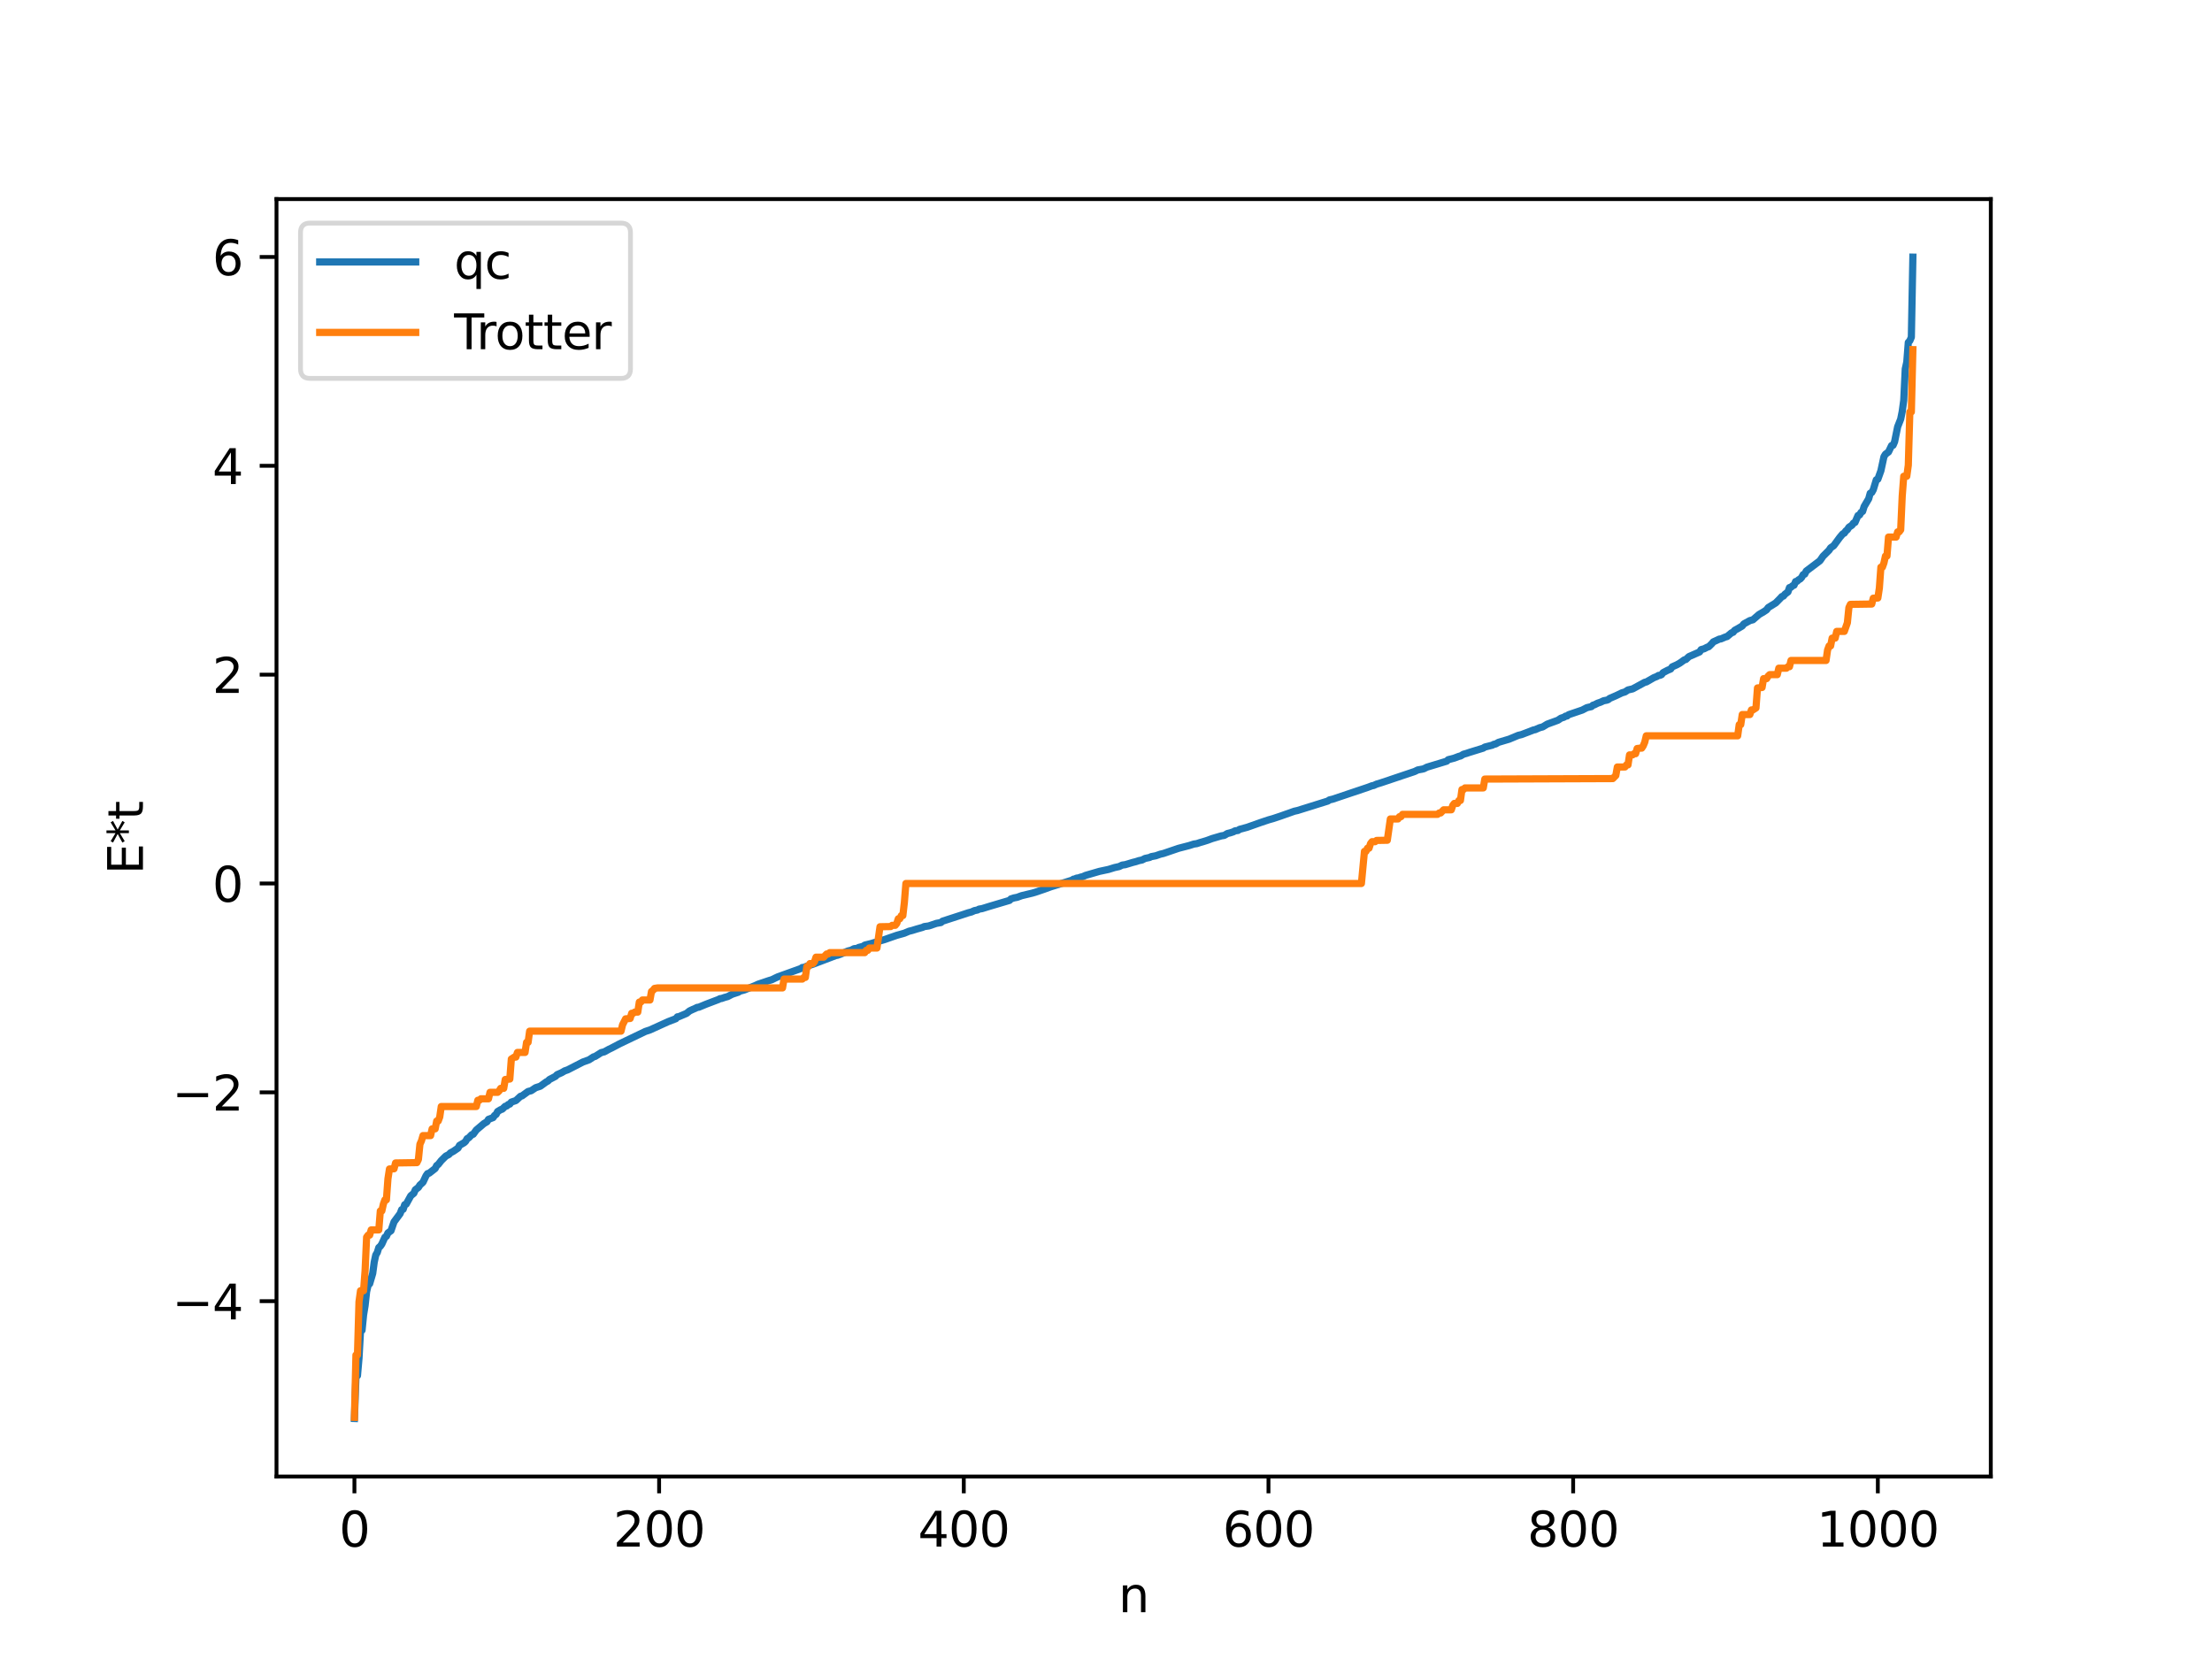 <?xml version="1.0" encoding="utf-8" standalone="no"?>
<!DOCTYPE svg PUBLIC "-//W3C//DTD SVG 1.1//EN"
  "http://www.w3.org/Graphics/SVG/1.1/DTD/svg11.dtd">
<svg xmlns:xlink="http://www.w3.org/1999/xlink" width="460.8pt" height="345.6pt" viewBox="0 0 460.8 345.6" xmlns="http://www.w3.org/2000/svg" version="1.1">
 <defs>
  <style type="text/css">*{stroke-linejoin: round; stroke-linecap: butt}</style>
 </defs>
 <g id="figure_1">
  <g id="patch_1">
   <path d="M 0 345.6 
L 460.8 345.6 
L 460.8 0 
L 0 0 
z
" style="fill: #ffffff"/>
  </g>
  <g id="axes_1">
   <g id="patch_2">
    <path d="M 57.6 307.584 
L 414.72 307.584 
L 414.72 41.472 
L 57.6 41.472 
z
" style="fill: #ffffff"/>
   </g>
   <g id="matplotlib.axis_1">
    <g id="xtick_1">
     <g id="line2d_1">
      <defs>
       <path id="m15ab49d02f" d="M 0 0 
L 0 3.5 
" style="stroke: #000000; stroke-width: 0.8"/>
      </defs>
      <g>
       <use xlink:href="#m15ab49d02f" x="73.833" y="307.584" style="stroke: #000000; stroke-width: 0.8"/>
      </g>
     </g>
     <g id="text_1">
      <!-- 0 -->
      <g transform="translate(70.651 322.182) scale(0.1 -0.1)">
       <defs>
        <path id="DejaVuSans-30" d="M 2034 4250 
Q 1547 4250 1301 3770 
Q 1056 3291 1056 2328 
Q 1056 1369 1301 889 
Q 1547 409 2034 409 
Q 2525 409 2770 889 
Q 3016 1369 3016 2328 
Q 3016 3291 2770 3770 
Q 2525 4250 2034 4250 
z
M 2034 4750 
Q 2819 4750 3233 4129 
Q 3647 3509 3647 2328 
Q 3647 1150 3233 529 
Q 2819 -91 2034 -91 
Q 1250 -91 836 529 
Q 422 1150 422 2328 
Q 422 3509 836 4129 
Q 1250 4750 2034 4750 
z
" transform="scale(0.016)"/>
       </defs>
       <use xlink:href="#DejaVuSans-30"/>
      </g>
     </g>
    </g>
    <g id="xtick_2">
     <g id="line2d_2">
      <g>
       <use xlink:href="#m15ab49d02f" x="137.304" y="307.584" style="stroke: #000000; stroke-width: 0.8"/>
      </g>
     </g>
     <g id="text_2">
      <!-- 200 -->
      <g transform="translate(127.76 322.182) scale(0.1 -0.1)">
       <defs>
        <path id="DejaVuSans-32" d="M 1228 531 
L 3431 531 
L 3431 0 
L 469 0 
L 469 531 
Q 828 903 1448 1529 
Q 2069 2156 2228 2338 
Q 2531 2678 2651 2914 
Q 2772 3150 2772 3378 
Q 2772 3750 2511 3984 
Q 2250 4219 1831 4219 
Q 1534 4219 1204 4116 
Q 875 4013 500 3803 
L 500 4441 
Q 881 4594 1212 4672 
Q 1544 4750 1819 4750 
Q 2544 4750 2975 4387 
Q 3406 4025 3406 3419 
Q 3406 3131 3298 2873 
Q 3191 2616 2906 2266 
Q 2828 2175 2409 1742 
Q 1991 1309 1228 531 
z
" transform="scale(0.016)"/>
       </defs>
       <use xlink:href="#DejaVuSans-32"/>
       <use xlink:href="#DejaVuSans-30" x="63.623"/>
       <use xlink:href="#DejaVuSans-30" x="127.246"/>
      </g>
     </g>
    </g>
    <g id="xtick_3">
     <g id="line2d_3">
      <g>
       <use xlink:href="#m15ab49d02f" x="200.775" y="307.584" style="stroke: #000000; stroke-width: 0.8"/>
      </g>
     </g>
     <g id="text_3">
      <!-- 400 -->
      <g transform="translate(191.231 322.182) scale(0.1 -0.1)">
       <defs>
        <path id="DejaVuSans-34" d="M 2419 4116 
L 825 1625 
L 2419 1625 
L 2419 4116 
z
M 2253 4666 
L 3047 4666 
L 3047 1625 
L 3713 1625 
L 3713 1100 
L 3047 1100 
L 3047 0 
L 2419 0 
L 2419 1100 
L 313 1100 
L 313 1709 
L 2253 4666 
z
" transform="scale(0.016)"/>
       </defs>
       <use xlink:href="#DejaVuSans-34"/>
       <use xlink:href="#DejaVuSans-30" x="63.623"/>
       <use xlink:href="#DejaVuSans-30" x="127.246"/>
      </g>
     </g>
    </g>
    <g id="xtick_4">
     <g id="line2d_4">
      <g>
       <use xlink:href="#m15ab49d02f" x="264.246" y="307.584" style="stroke: #000000; stroke-width: 0.8"/>
      </g>
     </g>
     <g id="text_4">
      <!-- 600 -->
      <g transform="translate(254.702 322.182) scale(0.1 -0.1)">
       <defs>
        <path id="DejaVuSans-36" d="M 2113 2584 
Q 1688 2584 1439 2293 
Q 1191 2003 1191 1497 
Q 1191 994 1439 701 
Q 1688 409 2113 409 
Q 2538 409 2786 701 
Q 3034 994 3034 1497 
Q 3034 2003 2786 2293 
Q 2538 2584 2113 2584 
z
M 3366 4563 
L 3366 3988 
Q 3128 4100 2886 4159 
Q 2644 4219 2406 4219 
Q 1781 4219 1451 3797 
Q 1122 3375 1075 2522 
Q 1259 2794 1537 2939 
Q 1816 3084 2150 3084 
Q 2853 3084 3261 2657 
Q 3669 2231 3669 1497 
Q 3669 778 3244 343 
Q 2819 -91 2113 -91 
Q 1303 -91 875 529 
Q 447 1150 447 2328 
Q 447 3434 972 4092 
Q 1497 4750 2381 4750 
Q 2619 4750 2861 4703 
Q 3103 4656 3366 4563 
z
" transform="scale(0.016)"/>
       </defs>
       <use xlink:href="#DejaVuSans-36"/>
       <use xlink:href="#DejaVuSans-30" x="63.623"/>
       <use xlink:href="#DejaVuSans-30" x="127.246"/>
      </g>
     </g>
    </g>
    <g id="xtick_5">
     <g id="line2d_5">
      <g>
       <use xlink:href="#m15ab49d02f" x="327.717" y="307.584" style="stroke: #000000; stroke-width: 0.8"/>
      </g>
     </g>
     <g id="text_5">
      <!-- 800 -->
      <g transform="translate(318.173 322.182) scale(0.1 -0.1)">
       <defs>
        <path id="DejaVuSans-38" d="M 2034 2216 
Q 1584 2216 1326 1975 
Q 1069 1734 1069 1313 
Q 1069 891 1326 650 
Q 1584 409 2034 409 
Q 2484 409 2743 651 
Q 3003 894 3003 1313 
Q 3003 1734 2745 1975 
Q 2488 2216 2034 2216 
z
M 1403 2484 
Q 997 2584 770 2862 
Q 544 3141 544 3541 
Q 544 4100 942 4425 
Q 1341 4750 2034 4750 
Q 2731 4750 3128 4425 
Q 3525 4100 3525 3541 
Q 3525 3141 3298 2862 
Q 3072 2584 2669 2484 
Q 3125 2378 3379 2068 
Q 3634 1759 3634 1313 
Q 3634 634 3220 271 
Q 2806 -91 2034 -91 
Q 1263 -91 848 271 
Q 434 634 434 1313 
Q 434 1759 690 2068 
Q 947 2378 1403 2484 
z
M 1172 3481 
Q 1172 3119 1398 2916 
Q 1625 2713 2034 2713 
Q 2441 2713 2670 2916 
Q 2900 3119 2900 3481 
Q 2900 3844 2670 4047 
Q 2441 4250 2034 4250 
Q 1625 4250 1398 4047 
Q 1172 3844 1172 3481 
z
" transform="scale(0.016)"/>
       </defs>
       <use xlink:href="#DejaVuSans-38"/>
       <use xlink:href="#DejaVuSans-30" x="63.623"/>
       <use xlink:href="#DejaVuSans-30" x="127.246"/>
      </g>
     </g>
    </g>
    <g id="xtick_6">
     <g id="line2d_6">
      <g>
       <use xlink:href="#m15ab49d02f" x="391.188" y="307.584" style="stroke: #000000; stroke-width: 0.8"/>
      </g>
     </g>
     <g id="text_6">
      <!-- 1000 -->
      <g transform="translate(378.463 322.182) scale(0.1 -0.1)">
       <defs>
        <path id="DejaVuSans-31" d="M 794 531 
L 1825 531 
L 1825 4091 
L 703 3866 
L 703 4441 
L 1819 4666 
L 2450 4666 
L 2450 531 
L 3481 531 
L 3481 0 
L 794 0 
L 794 531 
z
" transform="scale(0.016)"/>
       </defs>
       <use xlink:href="#DejaVuSans-31"/>
       <use xlink:href="#DejaVuSans-30" x="63.623"/>
       <use xlink:href="#DejaVuSans-30" x="127.246"/>
       <use xlink:href="#DejaVuSans-30" x="190.869"/>
      </g>
     </g>
    </g>
    <g id="text_7">
     <!-- n -->
     <g transform="translate(232.991 335.861) scale(0.1 -0.1)">
      <defs>
       <path id="DejaVuSans-6e" d="M 3513 2113 
L 3513 0 
L 2938 0 
L 2938 2094 
Q 2938 2591 2744 2837 
Q 2550 3084 2163 3084 
Q 1697 3084 1428 2787 
Q 1159 2491 1159 1978 
L 1159 0 
L 581 0 
L 581 3500 
L 1159 3500 
L 1159 2956 
Q 1366 3272 1645 3428 
Q 1925 3584 2291 3584 
Q 2894 3584 3203 3211 
Q 3513 2838 3513 2113 
z
" transform="scale(0.016)"/>
      </defs>
      <use xlink:href="#DejaVuSans-6e"/>
     </g>
    </g>
   </g>
   <g id="matplotlib.axis_2">
    <g id="ytick_1">
     <g id="line2d_7">
      <defs>
       <path id="md0086eab99" d="M 0 0 
L -3.5 0 
" style="stroke: #000000; stroke-width: 0.8"/>
      </defs>
      <g>
       <use xlink:href="#md0086eab99" x="57.6" y="271.06" style="stroke: #000000; stroke-width: 0.8"/>
      </g>
     </g>
     <g id="text_8">
      <!-- −4 -->
      <g transform="translate(35.858 274.859) scale(0.1 -0.1)">
       <defs>
        <path id="DejaVuSans-2212" d="M 678 2272 
L 4684 2272 
L 4684 1741 
L 678 1741 
L 678 2272 
z
" transform="scale(0.016)"/>
       </defs>
       <use xlink:href="#DejaVuSans-2212"/>
       <use xlink:href="#DejaVuSans-34" x="83.789"/>
      </g>
     </g>
    </g>
    <g id="ytick_2">
     <g id="line2d_8">
      <g>
       <use xlink:href="#md0086eab99" x="57.6" y="227.554" style="stroke: #000000; stroke-width: 0.8"/>
      </g>
     </g>
     <g id="text_9">
      <!-- −2 -->
      <g transform="translate(35.858 231.353) scale(0.1 -0.1)">
       <use xlink:href="#DejaVuSans-2212"/>
       <use xlink:href="#DejaVuSans-32" x="83.789"/>
      </g>
     </g>
    </g>
    <g id="ytick_3">
     <g id="line2d_9">
      <g>
       <use xlink:href="#md0086eab99" x="57.6" y="184.048" style="stroke: #000000; stroke-width: 0.8"/>
      </g>
     </g>
     <g id="text_10">
      <!-- 0 -->
      <g transform="translate(44.237 187.847) scale(0.1 -0.1)">
       <use xlink:href="#DejaVuSans-30"/>
      </g>
     </g>
    </g>
    <g id="ytick_4">
     <g id="line2d_10">
      <g>
       <use xlink:href="#md0086eab99" x="57.6" y="140.542" style="stroke: #000000; stroke-width: 0.8"/>
      </g>
     </g>
     <g id="text_11">
      <!-- 2 -->
      <g transform="translate(44.237 144.341) scale(0.1 -0.1)">
       <use xlink:href="#DejaVuSans-32"/>
      </g>
     </g>
    </g>
    <g id="ytick_5">
     <g id="line2d_11">
      <g>
       <use xlink:href="#md0086eab99" x="57.6" y="97.036" style="stroke: #000000; stroke-width: 0.8"/>
      </g>
     </g>
     <g id="text_12">
      <!-- 4 -->
      <g transform="translate(44.237 100.835) scale(0.1 -0.1)">
       <use xlink:href="#DejaVuSans-34"/>
      </g>
     </g>
    </g>
    <g id="ytick_6">
     <g id="line2d_12">
      <g>
       <use xlink:href="#md0086eab99" x="57.6" y="53.53" style="stroke: #000000; stroke-width: 0.8"/>
      </g>
     </g>
     <g id="text_13">
      <!-- 6 -->
      <g transform="translate(44.237 57.329) scale(0.1 -0.1)">
       <use xlink:href="#DejaVuSans-36"/>
      </g>
     </g>
    </g>
    <g id="text_14">
     <!-- E*t -->
     <g transform="translate(29.778 182.148) rotate(-90) scale(0.1 -0.1)">
      <defs>
       <path id="DejaVuSans-45" d="M 628 4666 
L 3578 4666 
L 3578 4134 
L 1259 4134 
L 1259 2753 
L 3481 2753 
L 3481 2222 
L 1259 2222 
L 1259 531 
L 3634 531 
L 3634 0 
L 628 0 
L 628 4666 
z
" transform="scale(0.016)"/>
       <path id="DejaVuSans-2a" d="M 3009 3897 
L 1888 3291 
L 3009 2681 
L 2828 2375 
L 1778 3009 
L 1778 1831 
L 1422 1831 
L 1422 3009 
L 372 2375 
L 191 2681 
L 1313 3291 
L 191 3897 
L 372 4206 
L 1422 3572 
L 1422 4750 
L 1778 4750 
L 1778 3572 
L 2828 4206 
L 3009 3897 
z
" transform="scale(0.016)"/>
       <path id="DejaVuSans-74" d="M 1172 4494 
L 1172 3500 
L 2356 3500 
L 2356 3053 
L 1172 3053 
L 1172 1153 
Q 1172 725 1289 603 
Q 1406 481 1766 481 
L 2356 481 
L 2356 0 
L 1766 0 
Q 1100 0 847 248 
Q 594 497 594 1153 
L 594 3053 
L 172 3053 
L 172 3500 
L 594 3500 
L 594 4494 
L 1172 4494 
z
" transform="scale(0.016)"/>
      </defs>
      <use xlink:href="#DejaVuSans-45"/>
      <use xlink:href="#DejaVuSans-2a" x="63.184"/>
      <use xlink:href="#DejaVuSans-74" x="113.184"/>
     </g>
    </g>
   </g>
   <g id="line2d_13">
    <path d="M 73.833 295.488 
L 74.15 286.91 
L 74.467 286.571 
L 74.785 282.933 
L 75.102 277.265 
L 75.42 277.129 
L 75.737 273.927 
L 76.054 271.971 
L 76.372 269.071 
L 76.689 267.726 
L 77.006 267.431 
L 77.641 265.275 
L 77.958 262.922 
L 78.276 261.449 
L 78.593 260.916 
L 78.91 259.89 
L 79.228 259.618 
L 79.545 259.154 
L 80.18 257.748 
L 80.497 257.547 
L 80.815 256.846 
L 81.449 256.386 
L 82.084 254.539 
L 83.353 252.826 
L 83.671 251.995 
L 83.988 251.92 
L 84.305 250.956 
L 84.623 250.834 
L 85.575 249.101 
L 86.21 248.572 
L 86.527 247.841 
L 87.162 247.361 
L 87.479 246.86 
L 88.114 246.287 
L 88.748 244.937 
L 89.066 244.484 
L 89.383 244.413 
L 90.653 243.421 
L 90.97 242.804 
L 91.287 242.575 
L 91.922 241.773 
L 92.874 240.833 
L 93.509 240.507 
L 93.826 240.166 
L 94.461 239.825 
L 95.413 239.171 
L 95.73 238.598 
L 96.682 238.048 
L 97 237.754 
L 97.317 237.197 
L 97.634 237.04 
L 98.269 236.384 
L 98.586 236.279 
L 99.221 235.404 
L 100.808 234.06 
L 101.443 233.685 
L 101.76 233.18 
L 102.712 232.822 
L 103.029 232.367 
L 103.347 232.151 
L 103.664 231.549 
L 104.299 231.166 
L 104.616 231.065 
L 105.251 230.457 
L 105.568 230.389 
L 105.886 230.084 
L 106.203 230 
L 106.52 229.586 
L 107.472 229.269 
L 108.424 228.381 
L 108.742 228.3 
L 110.011 227.377 
L 110.646 227.219 
L 111.598 226.585 
L 112.55 226.281 
L 113.82 225.363 
L 114.137 225.209 
L 114.454 224.884 
L 115.724 224.221 
L 116.041 223.88 
L 116.993 223.461 
L 117.628 223.087 
L 118.262 222.869 
L 121.436 221.236 
L 122.705 220.78 
L 123.658 220.156 
L 123.975 220.078 
L 125.244 219.273 
L 125.879 219.12 
L 126.831 218.595 
L 127.466 218.289 
L 129.053 217.453 
L 134.448 214.867 
L 135.4 214.553 
L 139.208 212.823 
L 140.795 212.214 
L 141.112 211.825 
L 141.429 211.787 
L 142.064 211.514 
L 143.016 211.112 
L 143.651 210.596 
L 144.286 210.296 
L 144.92 210.02 
L 145.238 209.848 
L 145.555 209.829 
L 147.142 209.173 
L 149.681 208.21 
L 149.998 208.032 
L 150.315 208.006 
L 150.95 207.782 
L 151.585 207.607 
L 152.537 207.112 
L 153.806 206.697 
L 154.124 206.479 
L 155.076 206.219 
L 157.297 205.323 
L 157.932 205.027 
L 160.153 204.281 
L 160.788 204.092 
L 161.423 203.78 
L 162.058 203.484 
L 166.818 201.771 
L 167.135 201.544 
L 167.453 201.536 
L 168.087 201.261 
L 169.357 200.863 
L 172.848 199.539 
L 173.482 199.297 
L 174.117 199.051 
L 174.434 199.006 
L 175.069 198.783 
L 176.021 198.371 
L 176.656 198.105 
L 177.291 197.952 
L 177.925 197.623 
L 178.56 197.563 
L 178.877 197.373 
L 179.829 197.128 
L 180.147 196.878 
L 181.416 196.574 
L 182.051 196.383 
L 183.638 195.916 
L 184.272 195.732 
L 185.224 195.396 
L 186.811 194.846 
L 188.398 194.4 
L 189.35 193.994 
L 189.985 193.839 
L 190.937 193.543 
L 192.206 193.185 
L 192.524 193.024 
L 193.476 192.893 
L 195.062 192.354 
L 196.015 192.182 
L 196.332 191.904 
L 200.458 190.564 
L 201.727 190.145 
L 202.362 189.982 
L 202.996 189.698 
L 203.631 189.57 
L 203.948 189.386 
L 204.583 189.283 
L 206.17 188.793 
L 210.296 187.568 
L 210.613 187.247 
L 211.248 187.049 
L 211.882 186.932 
L 212.834 186.582 
L 215.056 186.05 
L 215.691 185.864 
L 217.595 185.216 
L 218.864 184.752 
L 223.307 183.361 
L 223.624 183.148 
L 223.942 183.105 
L 224.259 182.93 
L 224.577 182.905 
L 225.211 182.697 
L 225.529 182.633 
L 226.163 182.353 
L 229.02 181.524 
L 230.924 181.118 
L 232.193 180.726 
L 233.145 180.519 
L 233.78 180.212 
L 234.415 180.127 
L 236.001 179.649 
L 236.636 179.49 
L 237.271 179.282 
L 237.905 179.154 
L 238.54 178.828 
L 239.492 178.625 
L 239.81 178.455 
L 240.762 178.275 
L 241.714 177.942 
L 242.348 177.797 
L 245.522 176.715 
L 247.743 176.139 
L 248.696 175.834 
L 249.33 175.739 
L 249.965 175.524 
L 250.6 175.344 
L 251.552 175.043 
L 252.504 174.689 
L 254.408 174.131 
L 255.043 174.029 
L 255.677 173.642 
L 256.312 173.483 
L 256.947 173.274 
L 257.264 173.082 
L 257.899 172.998 
L 258.216 172.768 
L 259.803 172.34 
L 262.659 171.328 
L 264.246 170.798 
L 265.198 170.528 
L 266.785 169.999 
L 267.42 169.773 
L 269.641 168.989 
L 270.276 168.851 
L 271.545 168.454 
L 276.623 166.869 
L 276.94 166.634 
L 277.575 166.493 
L 284.874 164.041 
L 285.826 163.684 
L 286.143 163.633 
L 286.778 163.344 
L 287.73 163.056 
L 294.712 160.709 
L 295.347 160.394 
L 296.299 160.221 
L 296.616 160.141 
L 297.251 159.816 
L 301.377 158.566 
L 301.694 158.257 
L 302.963 157.924 
L 303.915 157.561 
L 304.233 157.498 
L 304.867 157.12 
L 305.502 156.943 
L 306.137 156.726 
L 308.993 155.846 
L 309.31 155.627 
L 310.897 155.226 
L 311.215 155.036 
L 311.532 155.002 
L 312.167 154.643 
L 314.388 153.979 
L 316.292 153.185 
L 316.927 153.036 
L 317.879 152.676 
L 318.514 152.435 
L 319.466 152.059 
L 319.783 152.011 
L 320.735 151.595 
L 321.37 151.427 
L 322.322 150.851 
L 324.543 150.04 
L 325.178 149.61 
L 325.813 149.409 
L 326.13 149.183 
L 326.448 149.155 
L 326.765 148.887 
L 329.621 147.915 
L 330.573 147.418 
L 331.525 147.198 
L 331.843 146.905 
L 332.16 146.822 
L 332.795 146.494 
L 333.429 146.278 
L 334.064 145.979 
L 334.699 145.86 
L 335.016 145.751 
L 335.334 145.487 
L 336.603 144.942 
L 337.872 144.332 
L 338.507 144.147 
L 339.142 143.729 
L 340.094 143.512 
L 341.998 142.481 
L 342.633 142.128 
L 342.95 142.075 
L 344.537 141.165 
L 345.172 140.919 
L 345.489 140.706 
L 345.806 140.684 
L 346.124 140.543 
L 346.441 140.13 
L 347.393 139.63 
L 348.028 139.37 
L 348.345 138.922 
L 349.297 138.496 
L 349.932 138.139 
L 350.884 137.454 
L 351.201 137.381 
L 351.836 136.784 
L 354.058 135.809 
L 354.375 135.325 
L 355.01 135.149 
L 355.644 134.82 
L 355.962 134.717 
L 356.596 134.098 
L 356.914 133.714 
L 357.548 133.428 
L 358.183 133.129 
L 358.5 133.095 
L 359.453 132.691 
L 359.77 132.613 
L 360.722 131.817 
L 361.039 131.719 
L 361.357 131.309 
L 361.991 130.966 
L 362.943 130.403 
L 363.261 129.978 
L 364.53 129.281 
L 365.165 129.11 
L 366.434 128.016 
L 367.386 127.459 
L 368.021 127.034 
L 368.339 126.578 
L 369.925 125.596 
L 370.877 124.63 
L 371.195 124.274 
L 371.512 124.182 
L 371.829 123.793 
L 372.464 123.307 
L 372.781 122.402 
L 373.099 122.328 
L 373.416 122.024 
L 373.734 121.912 
L 374.051 121.147 
L 374.368 121.09 
L 374.686 120.769 
L 375.003 120.621 
L 375.32 120.276 
L 375.638 119.699 
L 375.955 119.604 
L 376.272 118.964 
L 379.129 116.806 
L 379.763 115.883 
L 381.033 114.617 
L 381.35 114.121 
L 381.985 113.692 
L 383.254 111.961 
L 383.889 111.207 
L 384.206 111.06 
L 384.524 110.593 
L 384.841 110.354 
L 385.158 109.838 
L 385.793 109.415 
L 386.11 108.974 
L 386.428 108.838 
L 387.062 107.384 
L 387.38 107.282 
L 387.697 106.737 
L 388.015 106.539 
L 388.332 105.521 
L 389.284 103.898 
L 389.601 102.752 
L 389.919 102.599 
L 390.236 102.027 
L 390.871 99.944 
L 391.188 99.832 
L 391.823 98.071 
L 392.458 95.136 
L 392.775 94.619 
L 393.41 94.153 
L 394.044 92.828 
L 394.362 92.76 
L 394.679 92.028 
L 395.314 88.912 
L 395.948 87.304 
L 396.266 85.716 
L 396.583 83.412 
L 396.9 76.864 
L 397.218 75.418 
L 397.535 71.33 
L 397.853 70.986 
L 398.17 70.247 
L 398.487 53.568 
L 398.487 53.568 
" clip-path="url(#pb0e8989c4e)" style="fill: none; stroke: #1f77b4; stroke-width: 1.5; stroke-linecap: square"/>
   </g>
   <g id="line2d_14">
    <path d="M 73.833 295.258 
L 74.15 282.281 
L 74.467 282.281 
L 74.785 271.189 
L 75.102 268.884 
L 75.737 268.884 
L 76.054 264.734 
L 76.372 257.727 
L 76.689 257.298 
L 77.006 257.298 
L 77.324 256.213 
L 78.91 256.213 
L 79.228 252.261 
L 79.545 252.261 
L 79.862 250.83 
L 80.18 249.946 
L 80.497 249.946 
L 80.815 245.575 
L 81.132 243.517 
L 82.084 243.482 
L 82.401 242.264 
L 86.844 242.195 
L 87.162 241.528 
L 87.479 238.361 
L 87.796 237.661 
L 88.114 236.564 
L 89.7 236.564 
L 90.018 235.163 
L 90.653 235.163 
L 90.97 233.536 
L 91.287 233.536 
L 91.605 232.688 
L 91.922 230.508 
L 99.221 230.508 
L 99.539 229.208 
L 99.856 229.208 
L 100.173 228.901 
L 101.76 228.901 
L 102.077 227.554 
L 103.664 227.554 
L 103.981 227.25 
L 104.299 226.725 
L 104.934 226.725 
L 105.251 224.878 
L 106.203 224.785 
L 106.52 220.617 
L 107.155 220.205 
L 107.472 220.205 
L 107.79 219.245 
L 109.377 219.245 
L 109.694 217.139 
L 110.011 217.139 
L 110.329 214.811 
L 129.37 214.811 
L 129.687 213.489 
L 130.322 212.245 
L 131.274 212.166 
L 131.591 211.084 
L 131.909 211.084 
L 132.226 210.837 
L 132.861 210.837 
L 133.178 208.755 
L 133.496 208.755 
L 133.813 208.319 
L 135.4 208.319 
L 135.717 206.543 
L 136.034 206.303 
L 136.352 205.902 
L 136.986 205.801 
L 163.01 205.801 
L 163.327 203.958 
L 167.135 203.958 
L 167.453 203.621 
L 167.77 203.621 
L 168.087 201.34 
L 168.405 201.34 
L 168.722 200.731 
L 169.357 200.731 
L 169.674 200.338 
L 169.991 199.397 
L 171.578 199.397 
L 172.213 198.733 
L 172.53 198.733 
L 172.848 198.452 
L 180.147 198.452 
L 180.464 197.967 
L 180.781 197.967 
L 181.099 197.492 
L 182.686 197.492 
L 183.32 193.058 
L 185.542 193.019 
L 185.859 192.761 
L 186.494 192.761 
L 186.811 192.372 
L 187.129 191.397 
L 187.446 191.397 
L 187.763 190.737 
L 188.081 190.737 
L 188.398 187.98 
L 188.715 184.048 
L 283.605 184.048 
L 284.239 177.359 
L 284.557 177.359 
L 284.874 176.699 
L 285.191 176.699 
L 285.509 175.724 
L 285.826 175.335 
L 286.461 175.335 
L 286.778 175.077 
L 289 175.038 
L 289.634 170.604 
L 291.221 170.604 
L 291.539 170.129 
L 291.856 170.129 
L 292.173 169.644 
L 299.472 169.644 
L 299.79 169.363 
L 300.107 169.363 
L 300.742 168.699 
L 302.329 168.699 
L 302.646 167.758 
L 302.963 167.365 
L 303.598 167.365 
L 303.915 166.756 
L 304.233 166.756 
L 304.55 164.475 
L 304.867 164.475 
L 305.185 164.138 
L 308.993 164.138 
L 309.31 162.295 
L 335.968 162.194 
L 336.603 161.553 
L 336.92 159.778 
L 338.507 159.778 
L 338.824 159.341 
L 339.142 159.341 
L 339.459 157.259 
L 340.094 157.259 
L 340.411 157.012 
L 340.729 157.012 
L 341.046 155.93 
L 341.681 155.851 
L 341.998 155.851 
L 342.315 155.369 
L 342.633 154.607 
L 342.95 153.285 
L 361.991 153.285 
L 362.309 150.957 
L 362.626 150.957 
L 362.943 148.851 
L 364.53 148.851 
L 364.848 147.891 
L 365.165 147.891 
L 365.8 147.479 
L 366.117 143.311 
L 367.069 143.218 
L 367.386 141.371 
L 368.021 141.371 
L 368.339 140.846 
L 368.656 140.542 
L 370.243 140.542 
L 370.56 139.195 
L 372.147 139.195 
L 372.464 138.888 
L 372.781 138.888 
L 373.099 137.588 
L 380.398 137.588 
L 380.715 135.408 
L 381.033 134.56 
L 381.35 134.56 
L 381.667 132.933 
L 382.302 132.933 
L 382.62 131.532 
L 384.206 131.532 
L 384.841 129.735 
L 385.158 126.568 
L 385.476 125.901 
L 389.919 125.832 
L 390.236 124.614 
L 391.188 124.579 
L 391.505 122.521 
L 391.823 118.15 
L 392.14 118.15 
L 392.458 117.266 
L 392.775 115.835 
L 393.092 115.835 
L 393.41 111.883 
L 394.996 111.883 
L 395.314 110.798 
L 395.631 110.798 
L 395.948 110.369 
L 396.266 103.362 
L 396.583 99.212 
L 397.218 99.212 
L 397.535 96.907 
L 397.853 85.815 
L 398.17 85.815 
L 398.487 72.838 
L 398.487 72.838 
" clip-path="url(#pb0e8989c4e)" style="fill: none; stroke: #ff7f0e; stroke-width: 1.5; stroke-linecap: square"/>
   </g>
   <g id="patch_3">
    <path d="M 57.6 307.584 
L 57.6 41.472 
" style="fill: none; stroke: #000000; stroke-width: 0.8; stroke-linejoin: miter; stroke-linecap: square"/>
   </g>
   <g id="patch_4">
    <path d="M 414.72 307.584 
L 414.72 41.472 
" style="fill: none; stroke: #000000; stroke-width: 0.8; stroke-linejoin: miter; stroke-linecap: square"/>
   </g>
   <g id="patch_5">
    <path d="M 57.6 307.584 
L 414.72 307.584 
" style="fill: none; stroke: #000000; stroke-width: 0.8; stroke-linejoin: miter; stroke-linecap: square"/>
   </g>
   <g id="patch_6">
    <path d="M 57.6 41.472 
L 414.72 41.472 
" style="fill: none; stroke: #000000; stroke-width: 0.8; stroke-linejoin: miter; stroke-linecap: square"/>
   </g>
   <g id="legend_1">
    <g id="patch_7">
     <path d="M 64.6 78.828 
L 129.342 78.828 
Q 131.342 78.828 131.342 76.828 
L 131.342 48.472 
Q 131.342 46.472 129.342 46.472 
L 64.6 46.472 
Q 62.6 46.472 62.6 48.472 
L 62.6 76.828 
Q 62.6 78.828 64.6 78.828 
z
" style="fill: #ffffff; opacity: 0.8; stroke: #cccccc; stroke-linejoin: miter"/>
    </g>
    <g id="line2d_15">
     <path d="M 66.6 54.57 
L 76.6 54.57 
L 86.6 54.57 
" style="fill: none; stroke: #1f77b4; stroke-width: 1.5; stroke-linecap: square"/>
    </g>
    <g id="text_15">
     <!-- qc -->
     <g transform="translate(94.6 58.07) scale(0.1 -0.1)">
      <defs>
       <path id="DejaVuSans-71" d="M 947 1747 
Q 947 1113 1208 752 
Q 1469 391 1925 391 
Q 2381 391 2643 752 
Q 2906 1113 2906 1747 
Q 2906 2381 2643 2742 
Q 2381 3103 1925 3103 
Q 1469 3103 1208 2742 
Q 947 2381 947 1747 
z
M 2906 525 
Q 2725 213 2448 61 
Q 2172 -91 1784 -91 
Q 1150 -91 751 415 
Q 353 922 353 1747 
Q 353 2572 751 3078 
Q 1150 3584 1784 3584 
Q 2172 3584 2448 3432 
Q 2725 3281 2906 2969 
L 2906 3500 
L 3481 3500 
L 3481 -1331 
L 2906 -1331 
L 2906 525 
z
" transform="scale(0.016)"/>
       <path id="DejaVuSans-63" d="M 3122 3366 
L 3122 2828 
Q 2878 2963 2633 3030 
Q 2388 3097 2138 3097 
Q 1578 3097 1268 2742 
Q 959 2388 959 1747 
Q 959 1106 1268 751 
Q 1578 397 2138 397 
Q 2388 397 2633 464 
Q 2878 531 3122 666 
L 3122 134 
Q 2881 22 2623 -34 
Q 2366 -91 2075 -91 
Q 1284 -91 818 406 
Q 353 903 353 1747 
Q 353 2603 823 3093 
Q 1294 3584 2113 3584 
Q 2378 3584 2631 3529 
Q 2884 3475 3122 3366 
z
" transform="scale(0.016)"/>
      </defs>
      <use xlink:href="#DejaVuSans-71"/>
      <use xlink:href="#DejaVuSans-63" x="63.477"/>
     </g>
    </g>
    <g id="line2d_16">
     <path d="M 66.6 69.249 
L 76.6 69.249 
L 86.6 69.249 
" style="fill: none; stroke: #ff7f0e; stroke-width: 1.5; stroke-linecap: square"/>
    </g>
    <g id="text_16">
     <!-- Trotter -->
     <g transform="translate(94.6 72.749) scale(0.1 -0.1)">
      <defs>
       <path id="DejaVuSans-54" d="M -19 4666 
L 3928 4666 
L 3928 4134 
L 2272 4134 
L 2272 0 
L 1638 0 
L 1638 4134 
L -19 4134 
L -19 4666 
z
" transform="scale(0.016)"/>
       <path id="DejaVuSans-72" d="M 2631 2963 
Q 2534 3019 2420 3045 
Q 2306 3072 2169 3072 
Q 1681 3072 1420 2755 
Q 1159 2438 1159 1844 
L 1159 0 
L 581 0 
L 581 3500 
L 1159 3500 
L 1159 2956 
Q 1341 3275 1631 3429 
Q 1922 3584 2338 3584 
Q 2397 3584 2469 3576 
Q 2541 3569 2628 3553 
L 2631 2963 
z
" transform="scale(0.016)"/>
       <path id="DejaVuSans-6f" d="M 1959 3097 
Q 1497 3097 1228 2736 
Q 959 2375 959 1747 
Q 959 1119 1226 758 
Q 1494 397 1959 397 
Q 2419 397 2687 759 
Q 2956 1122 2956 1747 
Q 2956 2369 2687 2733 
Q 2419 3097 1959 3097 
z
M 1959 3584 
Q 2709 3584 3137 3096 
Q 3566 2609 3566 1747 
Q 3566 888 3137 398 
Q 2709 -91 1959 -91 
Q 1206 -91 779 398 
Q 353 888 353 1747 
Q 353 2609 779 3096 
Q 1206 3584 1959 3584 
z
" transform="scale(0.016)"/>
       <path id="DejaVuSans-65" d="M 3597 1894 
L 3597 1613 
L 953 1613 
Q 991 1019 1311 708 
Q 1631 397 2203 397 
Q 2534 397 2845 478 
Q 3156 559 3463 722 
L 3463 178 
Q 3153 47 2828 -22 
Q 2503 -91 2169 -91 
Q 1331 -91 842 396 
Q 353 884 353 1716 
Q 353 2575 817 3079 
Q 1281 3584 2069 3584 
Q 2775 3584 3186 3129 
Q 3597 2675 3597 1894 
z
M 3022 2063 
Q 3016 2534 2758 2815 
Q 2500 3097 2075 3097 
Q 1594 3097 1305 2825 
Q 1016 2553 972 2059 
L 3022 2063 
z
" transform="scale(0.016)"/>
      </defs>
      <use xlink:href="#DejaVuSans-54"/>
      <use xlink:href="#DejaVuSans-72" x="46.334"/>
      <use xlink:href="#DejaVuSans-6f" x="85.197"/>
      <use xlink:href="#DejaVuSans-74" x="146.379"/>
      <use xlink:href="#DejaVuSans-74" x="185.588"/>
      <use xlink:href="#DejaVuSans-65" x="224.797"/>
      <use xlink:href="#DejaVuSans-72" x="286.32"/>
     </g>
    </g>
   </g>
  </g>
 </g>
 <defs>
  <clipPath id="pb0e8989c4e">
   <rect x="57.6" y="41.472" width="357.12" height="266.112"/>
  </clipPath>
 </defs>
</svg>

